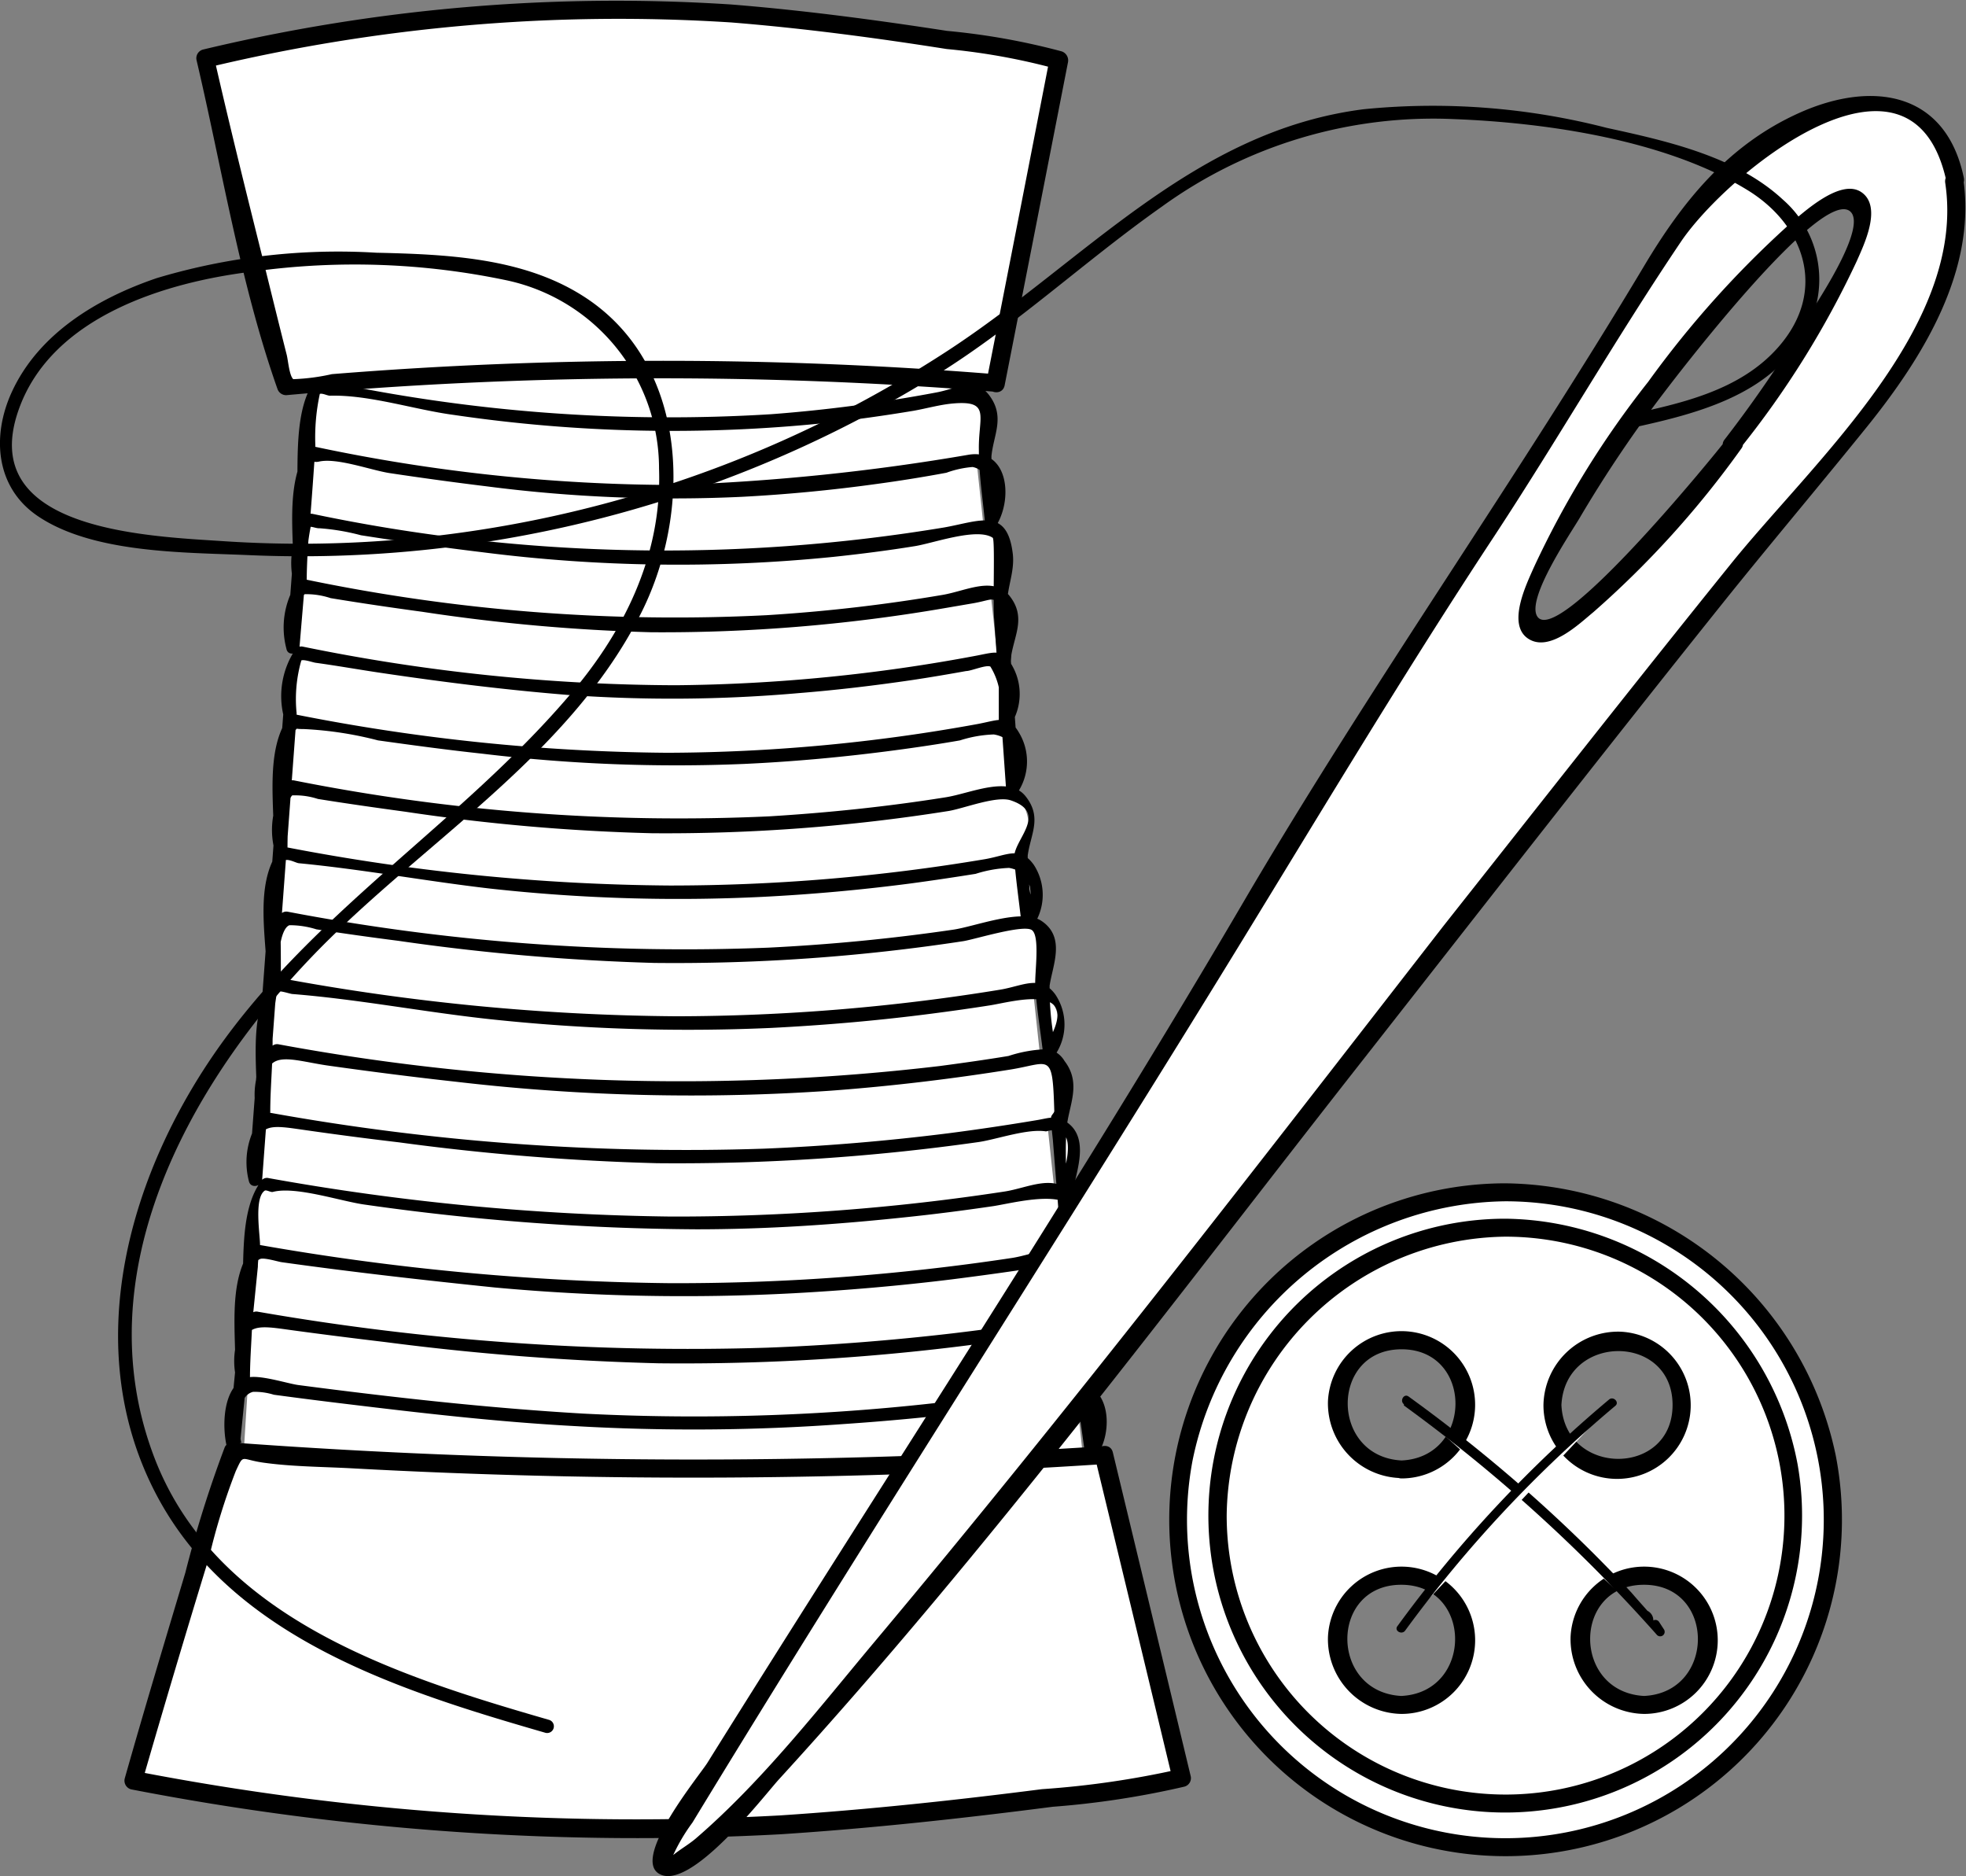 <?xml version="1.0"?><svg xmlns="http://www.w3.org/2000/svg" viewBox="0 0 109.48 104.45"><rect x="0" y="0" width="109.48" height="104.45" fill="#808080" stroke="none"/><defs><style>.cls-1{fill:#fff;}</style></defs><title>Ресурс 32</title><g id="Шар_2" data-name="Шар 2"><g id="Шар_1-2" data-name="Шар 1"><path class="cls-1" d="M17.66,16,53.25,14.6q3.82,35.84,7.66,71.67l-47.5-2Q15.54,50.15,17.66,16Z" transform="translate(-0.05)"/><path class="cls-1" d="M83.88,66.38a18.23,18.23,0,1,0,18.24,18.23A18.23,18.23,0,0,0,83.88,66.38Zm-5.8,28.54a3.6,3.6,0,1,1,3.59-3.6A3.6,3.6,0,0,1,78.08,94.92Zm0-13.11a3.6,3.6,0,1,1,3.59-3.59A3.59,3.59,0,0,1,78.1,81.81Zm8.41-3.59a3.6,3.6,0,1,1,3.59,3.59A3.6,3.6,0,0,1,86.51,78.22Zm5.09,16.7a3.6,3.6,0,1,1,3.59-3.6A3.6,3.6,0,0,1,91.6,94.92Z" transform="translate(-0.05)"/><path d="M83.88,65.88a18.73,18.73,0,1,0,18.4,15.17,19,19,0,0,0-18.4-15.17c-.64,0-.64,1,0,1A17.73,17.73,0,1,1,66.46,81.31,18,18,0,0,1,83.88,66.88.5.5,0,0,0,83.88,65.88Z" transform="translate(-0.05)"/><path d="M78.08,94.42c-4-.22-4-6.19,0-6.19s4,6,0,6.19c-.64,0-.64,1,0,1A4.1,4.1,0,1,0,74,91.13a4.16,4.16,0,0,0,4.08,4.29C78.72,95.45,78.72,94.45,78.08,94.42Z" transform="translate(-0.05)"/><path d="M78.1,81.31c-4-.21-4-6.19,0-6.19s4,6,0,6.19c-.64,0-.64,1,0,1A4.1,4.1,0,1,0,74,78a4.16,4.16,0,0,0,4.08,4.29C78.74,82.34,78.74,81.34,78.1,81.31Z" transform="translate(-0.05)"/><path d="M87,78.22c.21-4,6.19-4,6.19,0s-6,4-6.19,0c0-.64-1-.65-1,0a4.1,4.1,0,1,0,4.29-4.08A4.16,4.16,0,0,0,86,78.22C86,78.86,87,78.86,87,78.22Z" transform="translate(-0.05)"/><path d="M91.6,94.42c-4-.22-4-6.19,0-6.19s4,6,0,6.19c-.64,0-.65,1,0,1a4.1,4.1,0,1,0-4.09-4.29,4.16,4.16,0,0,0,4.09,4.29C92.24,95.45,92.24,94.45,91.6,94.42Z" transform="translate(-0.05)"/><path class="cls-1" d="M78.36,78A84.28,84.28,0,0,1,92.48,90.86l-.26-.4" transform="translate(-0.05)"/><path d="M78.23,78.25A87.55,87.55,0,0,1,92.3,91a.25.25,0,0,0,.4-.3l-.26-.4c-.18-.27-.61,0-.43.25a.59.59,0,0,0-.22-.87c-.29-.33-.58-.65-.88-1-.59-.64-1.2-1.26-1.81-1.88-1.12-1.13-2.28-2.23-3.46-3.29a87.83,87.83,0,0,0-7.15-5.76c-.26-.19-.51.24-.26.43Z" transform="translate(-0.05)"/><path class="cls-1" d="M78.08,90.65A67.71,67.71,0,0,1,89.86,78.1" transform="translate(-0.05)"/><path d="M78.3,90.78A71,71,0,0,1,90,78.27c.25-.2-.11-.56-.35-.35A71,71,0,0,0,77.87,90.53c-.2.26.24.51.43.25Z" transform="translate(-0.05)"/><path class="cls-1" d="M55.44,21.33c-6.16-.51-12.75-.8-19.73-.76S22.14,21,16,21.52c-.18-.4-3.18-12.59-4.51-18.28A108.5,108.5,0,0,1,35.11.5C43.84.46,58.61,3.17,59,3.34Q57.21,12.34,55.44,21.33Z" transform="translate(-0.05)"/><path d="M55.44,20.83a229.72,229.72,0,0,0-36.91,0,11.55,11.55,0,0,1-2.15.28c-.22-.21-.28-1-.36-1.34-.39-1.54-.77-3.08-1.15-4.62-1-4-2-8-2.91-12l-.35.61A98,98,0,0,1,40.77,1.25c4,.32,8,.85,12,1.48a35.84,35.84,0,0,1,6.09,1.1l-.35-.62q-1.75,9-3.52,18c-.13.63.84.9,1,.27q1.77-9,3.53-18a.53.53,0,0,0-.35-.62,38.25,38.25,0,0,0-6.38-1.14C48.76,1.1,44.77.57,40.77.25A98.77,98.77,0,0,0,11.35,2.76a.5.5,0,0,0-.35.61c1.41,6,2.44,12.45,4.5,18.28A.51.51,0,0,0,16,22a232,232,0,0,1,39.45-.19C56.08,21.88,56.08,20.88,55.44,20.83Z" transform="translate(-0.05)"/><path class="cls-1" d="M61.54,81c-7.58.5-15.68.79-24.27.76s-16.68-.39-24.25-1c-.22.41-3.91,12.59-5.54,18.29a163.76,163.76,0,0,0,29.06,2.74c10.73,0,28.89-2.67,29.33-2.85Q63.71,90,61.54,81Z" transform="translate(-0.05)"/><path d="M61.54,80.51A349.19,349.19,0,0,1,13,80.31a.47.47,0,0,0-.43.25,65.14,65.14,0,0,0-2.2,7C9.24,91.34,8.09,95.15,7,99a.5.5,0,0,0,.35.62,147.87,147.87,0,0,0,36.18,2.5c5.06-.33,10.11-.88,15.14-1.53A48.52,48.52,0,0,0,66,99.47a.49.49,0,0,0,.35-.61q-2.16-9-4.33-18c-.15-.63-1.12-.36-1,.26q2.18,9,4.34,18l.35-.62a50.43,50.43,0,0,1-7.64,1.11c-4.84.62-9.7,1.14-14.57,1.46A146.28,146.28,0,0,1,7.61,98.61l.35.62q1.82-6.3,3.74-12.55a35.74,35.74,0,0,1,1.48-4.78c.47-1,.24-.64,1.6-.46,1.61.22,3.3.22,4.92.31a347.66,347.66,0,0,0,41.84-.24C62.17,81.47,62.18,80.47,61.54,80.51Z" transform="translate(-0.05)"/><path class="cls-1" d="M16.2,39.73a4.06,4.06,0,0,1,0-2,3.72,3.72,0,0,1,.64-1.32c.1,0,12.1,2.1,19.39,2.15a95.21,95.21,0,0,0,19.4-1.88,2.51,2.51,0,0,1,.85,1.7A2.79,2.79,0,0,1,56,40.1V36.38a2.83,2.83,0,0,0,.41-1.75,2.59,2.59,0,0,0-.84-1.7,93.89,93.89,0,0,1-19.34,1.88C29,34.77,17.06,32.69,17,32.67A3.49,3.49,0,0,0,16.33,34a4.1,4.1,0,0,0,0,2l.89-11.15a4.5,4.5,0,0,1,0-2,3.72,3.72,0,0,1,.6-1.32c.1,0,11.43,2.1,18.31,2.15a85.11,85.11,0,0,0,18.33-1.88,2.55,2.55,0,0,1,.8,1.7,2.92,2.92,0,0,1-.39,1.75L55.24,29a2.83,2.83,0,0,0,.41-1.75,2.61,2.61,0,0,0-.82-1.7,87.84,87.84,0,0,1-18.7,1.88c-7,0-18.58-2.12-18.68-2.14a3.7,3.7,0,0,0-.61,1.32,4.22,4.22,0,0,0,0,2l-.12,3.71a4.22,4.22,0,0,1,0-2A3.51,3.51,0,0,1,17.34,29c.1,0,11.82,2.1,18.94,2.15a91,91,0,0,0,19-1.88,2.53,2.53,0,0,1,.82,1.7,2.9,2.9,0,0,1-.4,1.75l.78,11.14a2.72,2.72,0,0,0,.43-1.75A2.46,2.46,0,0,0,56,40.37a99.07,99.07,0,0,1-19.79,1.87c-7.44,0-19.68-2.12-19.79-2.14a3.63,3.63,0,0,0-.64,1.32,4.1,4.1,0,0,0,0,2l-.12,3.71a4,4,0,0,1,0-2,3.53,3.53,0,0,1,.66-1.32c.11,0,12.52,2.1,20.06,2.15a101.77,101.77,0,0,0,20.07-1.88,2.54,2.54,0,0,1,.87,1.7,2.77,2.77,0,0,1-.43,1.75l.41,3.71a2.64,2.64,0,0,0,.44-1.75,2.45,2.45,0,0,0-.89-1.69,105.91,105.91,0,0,1-20.48,1.87c-7.69,0-20.35-2.11-20.46-2.14a3.58,3.58,0,0,0-.67,1.32,4,4,0,0,0,0,2l0,3.56a4,4,0,0,1,0-2A3.44,3.44,0,0,1,16,51.09c.11,0,13,2.1,20.82,2.15A108.49,108.49,0,0,0,57.6,51.36a2.5,2.5,0,0,1,.91,1.7,2.64,2.64,0,0,1-.44,1.75l.42,3.71A2.55,2.55,0,0,0,59,56.77,2.47,2.47,0,0,0,58,55.08,113.9,113.9,0,0,1,36.77,57c-8,0-21.12-2.11-21.23-2.14a3.4,3.4,0,0,0-.7,1.32,3.84,3.84,0,0,0,0,2l-.14,3.71a3.76,3.76,0,0,1,0-2,3.56,3.56,0,0,1,.7-1.32c.12,0,13.44,2.1,21.53,2.15a116.15,116.15,0,0,0,21.55-1.88A2.51,2.51,0,0,1,59,62.24l.9,11.14a2.52,2.52,0,0,0,.48-1.75,2.42,2.42,0,0,0-1-1.69,128.44,128.44,0,0,1-22.5,1.88c-8.45,0-22.36-2.12-22.49-2.15A3.37,3.37,0,0,0,13.64,71a3.66,3.66,0,0,0,0,2l-.14,3.71a3.57,3.57,0,0,1,0-2,3.52,3.52,0,0,1,.74-1.32c.12,0,14.23,2.1,22.8,2.15a129.94,129.94,0,0,0,22.81-1.88,2.42,2.42,0,0,1,.51,3.45l.46,3.71a2.4,2.4,0,0,0,.5-1.75,2.45,2.45,0,0,0-1-1.69A137.26,137.26,0,0,1,37,79.25c-8.75,0-23.13-2.12-23.26-2.15A3.35,3.35,0,0,0,13,78.42a3.45,3.45,0,0,0,0,2L14.11,69.3a3.66,3.66,0,0,1,0-2A3.4,3.4,0,0,1,14.82,66c.12,0,13.75,2.1,22,2.15a121.74,121.74,0,0,0,22.06-1.88,2.47,2.47,0,0,1,.48,3.45V66a2.59,2.59,0,0,0,.47-1.75,2.46,2.46,0,0,0-1-1.69,121.79,121.79,0,0,1-22,1.87c-8.25,0-21.84-2.11-22-2.14a3.38,3.38,0,0,0-.72,1.32,3.54,3.54,0,0,0,0,2Z" transform="translate(-0.05)"/><path d="M16.56,39.63a7.81,7.81,0,0,1,.27-2.86c.15-.07.64.11.8.13,1.24.17,2.46.39,3.69.57,3.44.51,6.89.94,10.36,1.22a80.83,80.83,0,0,0,12.83-.1c2.12-.17,4.23-.42,6.34-.73,1-.15,2-.32,3-.5.28,0,1.1-.36,1.35-.25a3.77,3.77,0,0,1,.47,2.8l.7.19a22.24,22.24,0,0,1,0-3.65c.2-1.14.8-2.12-.09-3.26s-2.4-.3-3.74-.07a92.15,92.15,0,0,1-9.8,1.13,101.07,101.07,0,0,1-25.73-2,.4.4,0,0,0-.43.18A4.63,4.63,0,0,0,16,36.12c.08.44.7.29.73-.1.28-3.41.59-6.82.82-10.23a8.72,8.72,0,0,0,.06-1,11.43,11.43,0,0,1,.25-2.86c.15-.05.42.1.56.1,2.2-.06,4.72.78,6.9,1.07a83.39,83.39,0,0,0,20.7.45c1.64-.18,3.28-.41,4.9-.68.74-.13,1.49-.35,2.24-.41,2.09-.17,1.36.75,1.4,2.61,0,1.28.2,2.61.33,3.9a.38.38,0,0,0,.7.19c.88-1.58.52-4.15-1.56-3.85A120.73,120.73,0,0,1,37.58,27a97.07,97.07,0,0,1-20-2.13.41.41,0,0,0-.43.18c-1.26,1.92-.69,5-.76,7.25l.73-.1a12.75,12.75,0,0,1,.23-2.87c.12,0,.34.09.48.08a12.36,12.36,0,0,1,2.32.39c2.24.35,4.48.67,6.72.94A86.09,86.09,0,0,0,46.49,31c1.5-.16,3-.35,4.48-.59,1-.15,3.49-1.06,4.36-.47.14.09,0,3.74.08,4.51l.66,9.4a.38.38,0,0,0,.7.19,3.11,3.11,0,0,0,.12-3.08c-.66-1.25-1.14-.88-2.46-.64a97.68,97.68,0,0,1-17.24,1.59,110.5,110.5,0,0,1-20.67-2.13.38.38,0,0,0-.42.17c-1.32,1.88-.73,5-.81,7.25l.74-.1s-.09-2.54.3-2.82c0,0,0,0,.12,0a4,4,0,0,1,1.3.2c1.62.26,3.24.49,4.86.71a111.25,111.25,0,0,0,13.76,1.2,100.37,100.37,0,0,0,16.51-1.24c.84-.14,2.66-.86,3.46-.59,2.14.72.12,2.22.19,3.2.08,1.18.26,2.36.39,3.54a.38.38,0,0,0,.7.19,3.06,3.06,0,0,0,0-3.34c-.76-1.06-1.46-.54-2.7-.32A105.63,105.63,0,0,1,37.34,49.3,116.79,116.79,0,0,1,16,47.17a.37.37,0,0,0-.42.17c-1.37,1.89-.69,4.88-.66,7.1l.73-.1c-.19-.91,0-2.65.52-2.83a4.93,4.93,0,0,1,1.5.23c1.52.23,3,.44,4.57.64a123.6,123.6,0,0,0,14.24,1.23,106.44,106.44,0,0,0,17.2-1.21c.61-.09,3.36-.95,3.83-.62s.15,2.41.19,3.1c.07,1.22.28,2.44.42,3.64a.38.38,0,0,0,.7.19,3,3,0,0,0,0-3.34c-.82-1.13-1.81-.48-3.08-.27a112.83,112.83,0,0,1-18,1.48,125.16,125.16,0,0,1-22.1-2.13.38.38,0,0,0-.43.17c-1.38,1.84-.78,5-.86,7.25l.74-.1c-.83-3.71.91-2.77,3.26-2.44s4.76.64,7.14.9a112.71,112.71,0,0,0,20.86.49c3.35-.25,6.69-.65,10-1.18,2.2-.36,2.31-1,2.41,2.31,0,.13-.19.23-.18.39,0,.41.06.81.1,1.22l.79,9.92a.38.38,0,0,0,.7.19,2.87,2.87,0,0,0-.06-3.41c-1-1.13-2.44-.31-3.74-.12a125.2,125.2,0,0,1-19,1.4,140.38,140.38,0,0,1-22.87-2.13.39.39,0,0,0-.36.09c-1.5,1.88-.89,5-1,7.33l.73-.09c-.74-3.14.41-2.86,2.38-2.59,1.76.24,3.51.46,5.27.67A146.27,146.27,0,0,0,36.73,75.9a126,126,0,0,0,18.72-1.2,22.43,22.43,0,0,1,3.78-.57c1.54.09.66,1.9.75,3s.31,2.45.47,3.67a.38.38,0,0,0,.7.19c.73-1,.85-3.25-.58-3.9-.56-.25-1.24.05-1.83.14q-2.68.42-5.38.74a121,121,0,0,1-20.84.73c-5.31-.31-10.59-.9-15.86-1.59-.6-.08-2.24-.62-2.88-.4-1.34.47-1.37,2.71-1.1,3.83.1.44.69.3.73-.1l1-9.92c0-.41.1-.82.12-1.23,0-.56-.34-2.59.26-3,.09-.06.34.1.45.07,1.28-.34,3.85.54,5.16.71a135.35,135.35,0,0,0,18.43,1.37c3.88,0,7.77-.26,11.63-.67,1.64-.17,3.27-.38,4.9-.62,1.35-.2,6.34-1.6,3.76,2.3l.7.19A18.4,18.4,0,0,1,59.86,66c.24-1.11.83-2.87-.58-3.63-.53-.28-.89-.1-1.54,0-1.61.27-3.23.51-4.85.72-3.41.43-6.85.72-10.29.86a130.25,130.25,0,0,1-27.52-2,.38.38,0,0,0-.37.09,4.25,4.25,0,0,0-.8,3.72c.1.43.71.3.74-.1l1.92-25.86c0-.48-.71-.48-.75,0L13.9,65.59l.74-.1c-.72-3.16.36-2.86,2.36-2.58q2.64.38,5.28.69a132.76,132.76,0,0,0,14.36,1.16,119.36,119.36,0,0,0,17.92-1.18c1-.15,2.72-.76,3.74-.59q1.83-.5.91,2.58l-.13.19c0,.08,0,.18,0,.27v3.64a.38.38,0,0,0,.7.19,2.88,2.88,0,0,0,0-3.38c-1-1.19-2.47-.34-3.81-.14a121.14,121.14,0,0,1-18.54,1.39,135,135,0,0,1-22.42-2.14.39.39,0,0,0-.37.1c-1.35,1.74-.93,4.86-1.14,7l-.75,7.73.74-.1c-.22-.89-.25-2.61.65-2.83a3.57,3.57,0,0,1,1.16.16q2,.27,4,.51c4.2.51,8.43,1,12.66,1.23a115.29,115.29,0,0,0,15.1-.11q4-.27,8-.78,1.6-.21,3.21-.45a5.92,5.92,0,0,1,1.49-.23c.78-.28,1,.14.76,1.26a1.16,1.16,0,0,1,.06,1.52l.7.18a14.45,14.45,0,0,1-.39-3.72c.18-1.11.91-3-.7-3.7-.54-.23-1.23,0-1.8.14-1.75.28-3.51.52-5.27.73-3.44.4-6.88.67-10.34.8a139.73,139.73,0,0,1-28.36-2,.39.39,0,0,0-.37.1,4.14,4.14,0,0,0-.82,3.71.38.38,0,0,0,.74-.1c0-1.21.12-2.42.14-3.64,0-.57-.32-2.66.41-3,.2-.11,1,.14,1.21.17,4,.56,7.91,1,11.88,1.41A115.08,115.08,0,0,0,44.24,72c2.94-.16,5.87-.41,8.79-.77,1.19-.15,2.37-.31,3.55-.48s5.49-1.33,3,2.42l.7.19c-.27-3.39-1.06-7.1-.84-10.49.09-1.28.88-2.51-.11-3.8a1.41,1.41,0,0,0-.89-.66,7.56,7.56,0,0,0-2.23.38c-1.27.21-2.55.39-3.83.56a122.92,122.92,0,0,1-36.82-1.21.41.41,0,0,0-.42.17A4.27,4.27,0,0,0,14.36,62a.38.38,0,0,0,.74-.1c0-1.18.11-2.36.13-3.54,0-.09,0-.18,0-.27a16.57,16.57,0,0,1,.25-2.88c.15-.08.68.11.84.13,3.66.29,7.31,1,11,1.4a103.35,103.35,0,0,0,15.64.49c3-.15,6-.41,9-.8,1.08-.14,2.15-.29,3.23-.46,1.28-.2,5.42-1.42,3,2.39l.7.19a16,16,0,0,1-.39-3.68c.17-1.14.9-2.68-.44-3.59-1.08-.74-3.69.3-4.94.48-3.41.5-6.85.83-10.3,1a117.6,117.6,0,0,1-26.74-2,.42.42,0,0,0-.43.17,4.37,4.37,0,0,0-.7,3.64.38.38,0,0,0,.74-.1c0-1.16,0-2.32-.05-3.48,0-.19,0-2.92.22-3.07s.67.13.84.14c3.55.34,7.09,1,10.64,1.41a95.25,95.25,0,0,0,15.2.46q4.14-.21,8.26-.75c1.19-.16,2.39-.34,3.58-.53a7,7,0,0,1,1.86-.33c1.15.19,1.6,1.37.75,2.76l.7.19a16.79,16.79,0,0,1-.41-3.64c.16-1.19.82-2.12-.12-3.3s-3.09-.15-4.46.06c-3.26.52-6.54.86-9.83,1.06a109.67,109.67,0,0,1-26.44-2,.42.42,0,0,0-.43.17,4.56,4.56,0,0,0-.68,3.64c.09.43.73.31.74-.1,0-1.14.1-2.29.12-3.44,0-1-.41-2.39.38-3.13.05-.06-.15,0,.42,0a20.15,20.15,0,0,1,4.12.63c1.93.27,3.86.53,5.8.74a90.16,90.16,0,0,0,14.6.57c2.81-.13,5.61-.39,8.39-.76,1.21-.16,2.42-.34,3.62-.55a6.88,6.88,0,0,1,1.88-.33c1.16.18,1.59,1.33.75,2.75l.7.19-.7-9.92c-.08-1.1.43-2,.31-3.07-.31-2.61-1.84-1.83-3.79-1.48a95.15,95.15,0,0,1-35.2-.75.42.42,0,0,0-.43.17,4.71,4.71,0,0,0-.64,3.64c.09.43.73.31.74-.1,0-1.09.11-2.19.1-3.29,0-.83.06-1.61.13-2.43.1-1.37-.09-.78.45-.9,1-.23,2.9.48,3.94.64,1.8.27,3.62.52,5.43.74a81,81,0,0,0,14.18.58c2.49-.13,5-.37,7.46-.71q2-.27,3.93-.63A5.54,5.54,0,0,1,54.21,26c1.06.2,1.21,1.86.71,2.75l.7.19a19.32,19.32,0,0,1-.36-3.54c.11-1.17.75-2.15-.07-3.32s-1.71-.47-3-.23A83.71,83.71,0,0,1,43,23.06a92,92,0,0,1-25.09-1.9.39.39,0,0,0-.43.17c-1.17,1.82-.75,5-.92,7.18L16,36l.74-.1s-.08-2.57.28-2.82c0,0,0,0,.13,0a4.29,4.29,0,0,1,1.31.22c1.7.28,3.4.53,5.1.76a102.86,102.86,0,0,0,12.76,1.14A92.7,92.7,0,0,0,52.41,33.9l1.87-.32c1.33-.24,1.19-.58,1.39,1.09a7.26,7.26,0,0,1,0,1.89c0,1.18,0,2.36,0,3.54a.38.38,0,0,0,.7.19,3.18,3.18,0,0,0,.12-3.09c-.57-1.1-.91-.92-2.05-.7a94.69,94.69,0,0,1-16.79,1.65A104.87,104.87,0,0,1,16.91,36a.41.41,0,0,0-.42.17,4.67,4.67,0,0,0-.66,3.64C15.93,40.3,16.65,40.1,16.56,39.63Z" transform="translate(-0.05)"/><path class="cls-1" d="M108.92,10a6,6,0,0,0-1.77-3.42c-1.93-1.62-4.64-.66-5.92-.19C96,8.35,93,13.48,92.49,14.31c-7.1,12-15.32,23.07-22.2,35.22-1.38,2.45-8.16,13.29-21.72,35-11.37,18.19-12,18.94-11.68,19.29,2.55,3,46.24-55.82,66.32-79.8C104.28,22.72,110.07,15.83,108.92,10ZM96.6,24.74c-.17.22-.34.45-.51.66-4.84,6.27-9.56,10.57-10.7,9.71s1.94-7,7-13.59,10-11.26,11.21-10.37S101.62,18.12,96.6,24.74Z" transform="translate(-0.05)"/><path d="M109.41,9.9c-1-4.82-5.11-5.42-9.13-3.63s-6.57,5-8.7,8.58c-7.06,11.8-15,23-22,34.88C60,66.12,49.51,82,39.45,98.13c-.41.67-4.18,5.22-2.73,6.17,1.71,1.11,5.88-4.33,6.7-5.23C55.1,86.3,65.51,72.29,76.19,58.7c6.65-8.48,13.29-17,20-25.38,2.59-3.22,5.25-6.37,7.85-9.59,3.09-3.84,6.11-8.7,5.33-13.83-.1-.64-1.07-.37-1,.26,1.22,8-7.34,15.54-11.93,21.23-5.38,6.67-10.67,13.41-16,20.15C70.06,64.89,59.69,78.36,48.78,91.37c-3.14,3.75-6.28,7.8-10,11-.43.36-.93.63-1.35,1s0,0-.07.32a10.22,10.22,0,0,1,1.25-2.22c9.59-15.77,19.64-31.27,29.32-47,5.08-8.25,10-16.54,15.35-24.65,3.54-5.39,6.76-11,10.38-16.37,2.65-3.91,12.94-12.21,14.8-3.26C108.57,10.79,109.54,10.53,109.41,9.9Z" transform="translate(-0.05)"/><path d="M96.17,24.49c-.68.89-9.42,11.61-10.52,9.82-.61-1,1.89-4.66,2.37-5.48a70.32,70.32,0,0,1,4.76-7.06c.83-1.09,8.7-11.35,10.3-10,.91.79-1.48,4.48-2,5.32a70.5,70.5,0,0,1-5,7.39c-.39.51.48,1,.86.5a51.33,51.33,0,0,0,6.51-10.45c.38-.87,1.43-3,.27-3.82s-3.24,1.11-4.06,1.81a55.59,55.59,0,0,0-7.83,8.74A51.7,51.7,0,0,0,85.46,31.6c-.39.89-1.51,3.15-.32,3.95s2.87-.84,3.64-1.47A53.18,53.18,0,0,0,97,25C97.42,24.48,96.55,24,96.17,24.49Z" transform="translate(-0.05)"/><path d="M90.79,23.85c3.63-.79,7.81-1.79,9.77-5.32a5.9,5.9,0,0,0-1.22-7.41c-2.59-2.41-6.46-3.27-9.81-4A38.81,38.81,0,0,0,76,6.08c-9.49,1.2-15.55,8.46-23.15,13.43a66.24,66.24,0,0,1-26.14,10,65,65,0,0,1-14.21.62c-4.26-.28-13.79-.6-11.41-7.32,1.83-5.19,8.2-7.12,13.11-7.7a41.1,41.1,0,0,1,14.08.5,10.72,10.72,0,0,1,8.47,10.49c.17,4.87-2,9.2-5.16,12.81-5.87,6.8-13.63,11.59-19,18.9S4.36,75.05,8.84,83.37c4.25,7.88,13.55,10.78,21.58,13.1a.37.37,0,0,0,.2-.72C22.14,93.3,11.91,90.07,8.56,80.92c-3.68-10,1.87-20.28,8.66-27.45,6-6.34,14.33-11.17,18.42-19.12,3-5.74,2.84-14.1-3.14-17.88-3.37-2.14-7.62-2.31-11.49-2.4A35.24,35.24,0,0,0,8.79,15.48C5.49,16.6,2.2,18.56.7,21.84c-1.12,2.45-.9,5.32,1.48,6.91,3.06,2.05,8.07,2,11.59,2.15A66.84,66.84,0,0,0,27,30.19a67,67,0,0,0,25.29-9.37c4.43-2.77,8.22-6.33,12.48-9.33A25.77,25.77,0,0,1,81,6.63c5.19.2,11.8,1.16,16.34,3.94,3.2,1.95,4.49,5.6,1.76,8.73-2.14,2.46-5.47,3.17-8.51,3.82-.47.11-.27.83.2.73Z" transform="translate(-0.05)"/><path d="M83.88,67.85a16.53,16.53,0,1,0,16.27,13.66A16.75,16.75,0,0,0,83.88,67.85a.5.5,0,0,0,0,1A15.53,15.53,0,1,1,68.36,84.37,15.7,15.7,0,0,1,83.88,68.85.5.5,0,0,0,83.88,67.85Z" transform="translate(-0.05)"/></g></g></svg>